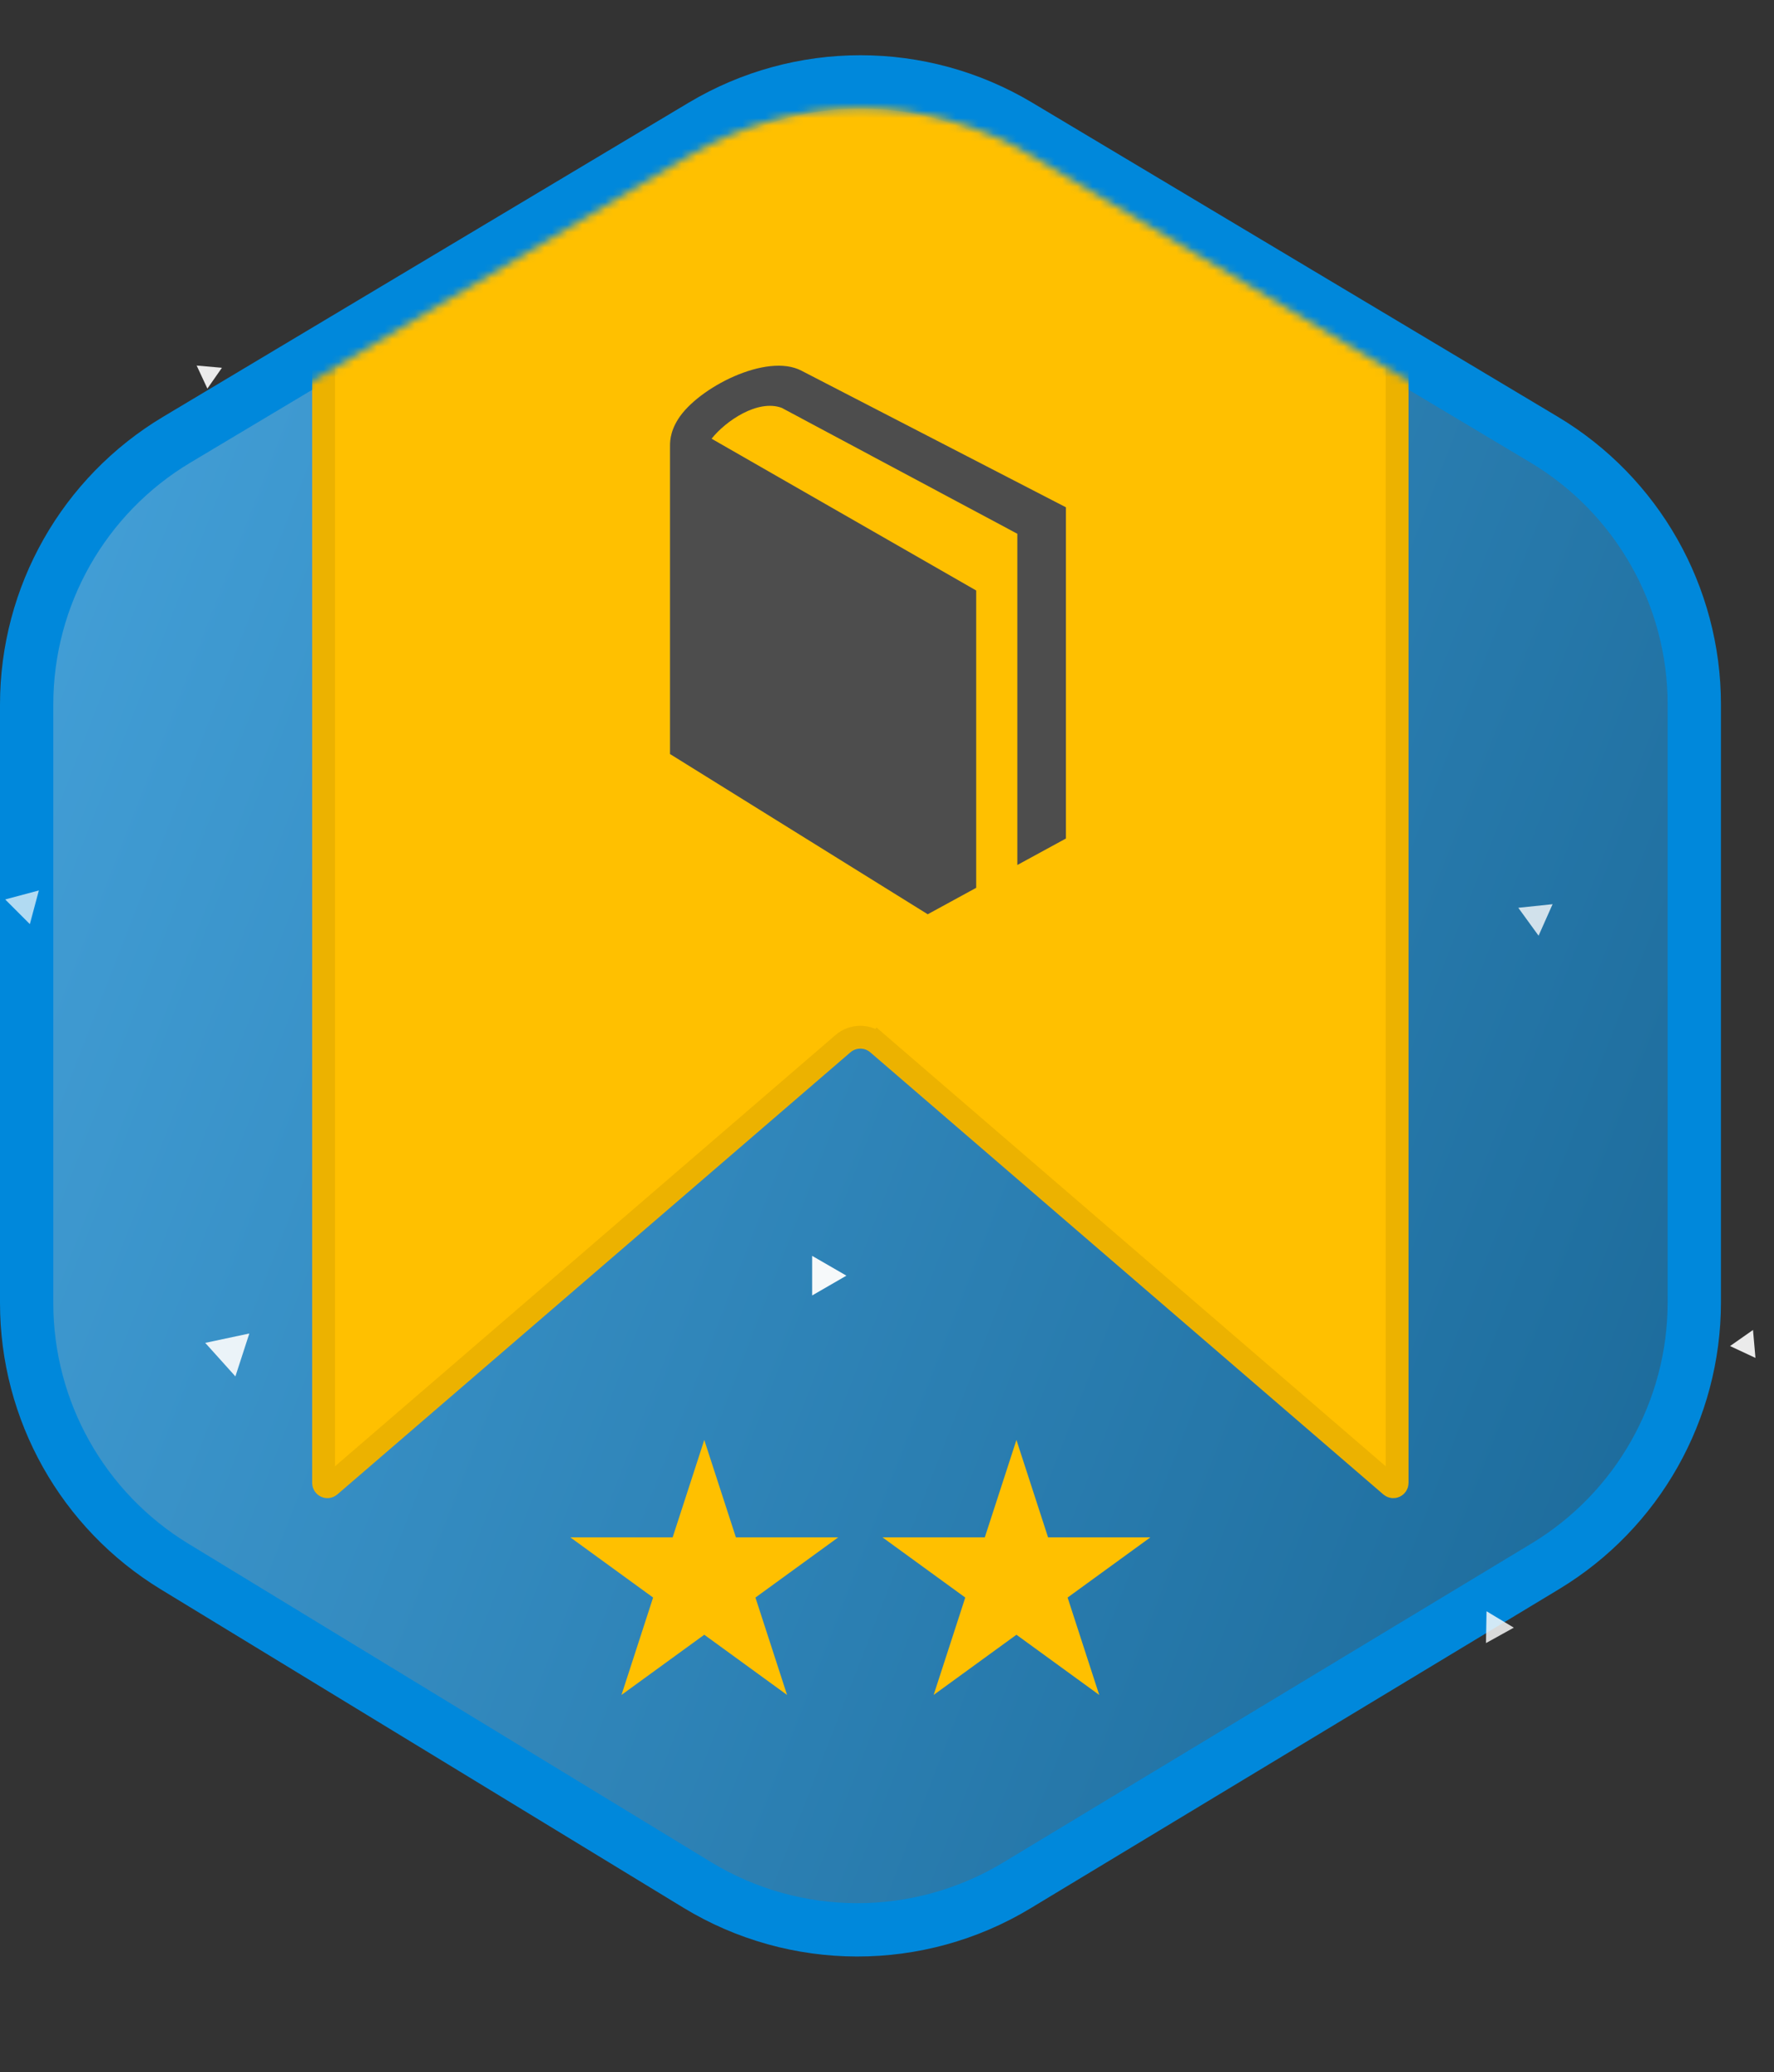 <svg width="233" height="272" viewBox="0 0 233 272" fill="none" xmlns="http://www.w3.org/2000/svg">
<rect x="0" y="0" width="233" height="272" fill="#333333" stroke="none"/>
<path d="M92.249 16.48C105.04 8.841 120.992 8.841 133.783 16.48L202.8 57.701C215.038 65.01 222.533 78.216 222.533 92.471V170.911C222.533 185.101 215.106 198.255 202.957 205.587L133.542 247.475C120.624 255.27 104.444 255.238 91.556 247.392L22.939 205.618C10.867 198.269 3.5 185.158 3.5 171.025V92.471C3.5 78.216 10.995 65.01 23.233 57.701L92.249 16.48Z" fill="url(#paint0_linear_375_1041)" stroke="#0088DB" stroke-width="7"/>
<path opacity="0.91" d="M32.747 175.026L30.918 180.657L26.956 176.257L32.747 175.026Z" fill="#FCFCFC"/>
<path opacity="0.7" d="M3.921 121.293L0.684 118.057L5.105 116.872L3.921 121.293Z" fill="#FCFCFC"/>
<path opacity="0.91" d="M27.238 51.002L25.829 47.981L29.149 48.272L27.238 51.002Z" fill="#FCFCFC"/>
<path opacity="0.97" d="M111.169 167.435L106.669 170.034L106.669 164.837L111.169 167.435Z" fill="#FCFCFC"/>
<path opacity="0.91" d="M87.827 143.777L83.578 144.603L84.987 140.511L87.827 143.777Z" fill="#FCFCFC"/>
<path opacity="0.79" d="M115.42 75.094L115.96 79.488L111.884 77.758L115.42 75.094Z" fill="#FCFCFC"/>
<path opacity="0.83" d="M198.827 213.636L195.171 215.662L195.244 211.483L198.827 213.636Z" fill="#FCFCFC"/>
<path opacity="0.91" d="M230.243 174.563L230.564 178.23L227.228 176.674L230.243 174.563Z" fill="#FCFCFC"/>
<path opacity="0.8" d="M202.079 122.815L199.418 119.152L203.921 118.679L202.079 122.815Z" fill="#FCFCFC"/>
<mask id="mask0_375_1041" style="mask-type:alpha" maskUnits="userSpaceOnUse" x="0" y="14" width="227" height="250">
<path d="M92.249 23.48C105.04 15.841 120.992 15.841 133.783 23.48L202.8 64.701C215.038 72.01 222.533 85.216 222.533 99.471V177.911C222.533 192.101 215.106 205.255 202.957 212.587L133.542 254.475C120.624 262.27 104.444 262.238 91.556 254.392L22.939 212.618C10.867 205.269 3.5 192.158 3.5 178.025V99.471C3.5 85.216 10.995 72.01 23.233 64.701L92.249 23.48Z" fill="url(#paint1_linear_375_1041)" stroke="#0088DB" stroke-width="7"/>
</mask>
<g mask="url(#mask0_375_1041)">
<path d="M42.5 -58C42.5 -58.276 42.724 -58.5 43 -58.5H183C183.276 -58.5 183.5 -58.276 183.5 -58V194.638C183.5 195.066 182.998 195.296 182.674 195.017L115.284 136.987L114.305 138.124L115.284 136.987C113.971 135.857 112.029 135.857 110.716 136.987L43.326 195.017C43.002 195.296 42.5 195.066 42.5 194.638V-58Z" fill="#FFC000" stroke="#ECB200" stroke-width="3"/>
</g>
<path d="M92.5 189L96.653 201.783H110.095L99.221 209.684L103.374 222.467L92.5 214.566L81.626 222.467L85.779 209.684L74.906 201.783H88.347L92.5 189Z" fill="#FFC000"/>
<path d="M133.5 189L137.654 201.783H151.095L140.221 209.684L144.374 222.467L133.5 214.566L122.626 222.467L126.779 209.684L115.905 201.783H129.346L133.5 189Z" fill="#FFC000"/>
<path d="M105.273 48.66C100.693 46.253 91.668 50.904 89.075 54.998C87.919 56.83 88.001 58.15 88.001 58.899V98.971L121.848 120L128.213 116.53V77.504L93.461 57.582C95.326 55.239 99.52 52.381 102.665 53.529L133.619 70.059L133.619 113.534L140 110.058V66.584L105.273 48.66Z" fill="#4D4D4D"/>
<defs>
<linearGradient id="paint0_linear_375_1041" x1="0" y1="0" x2="285.599" y2="111.029" gradientUnits="userSpaceOnUse">
<stop stop-color="#47A5DE"/>
<stop offset="1" stop-color="#186594"/>
</linearGradient>
<linearGradient id="paint1_linear_375_1041" x1="0" y1="7" x2="285.599" y2="118.029" gradientUnits="userSpaceOnUse">
<stop stop-color="#47A5DE"/>
<stop offset="1" stop-color="#186594"/>
</linearGradient>
</defs>
</svg>
